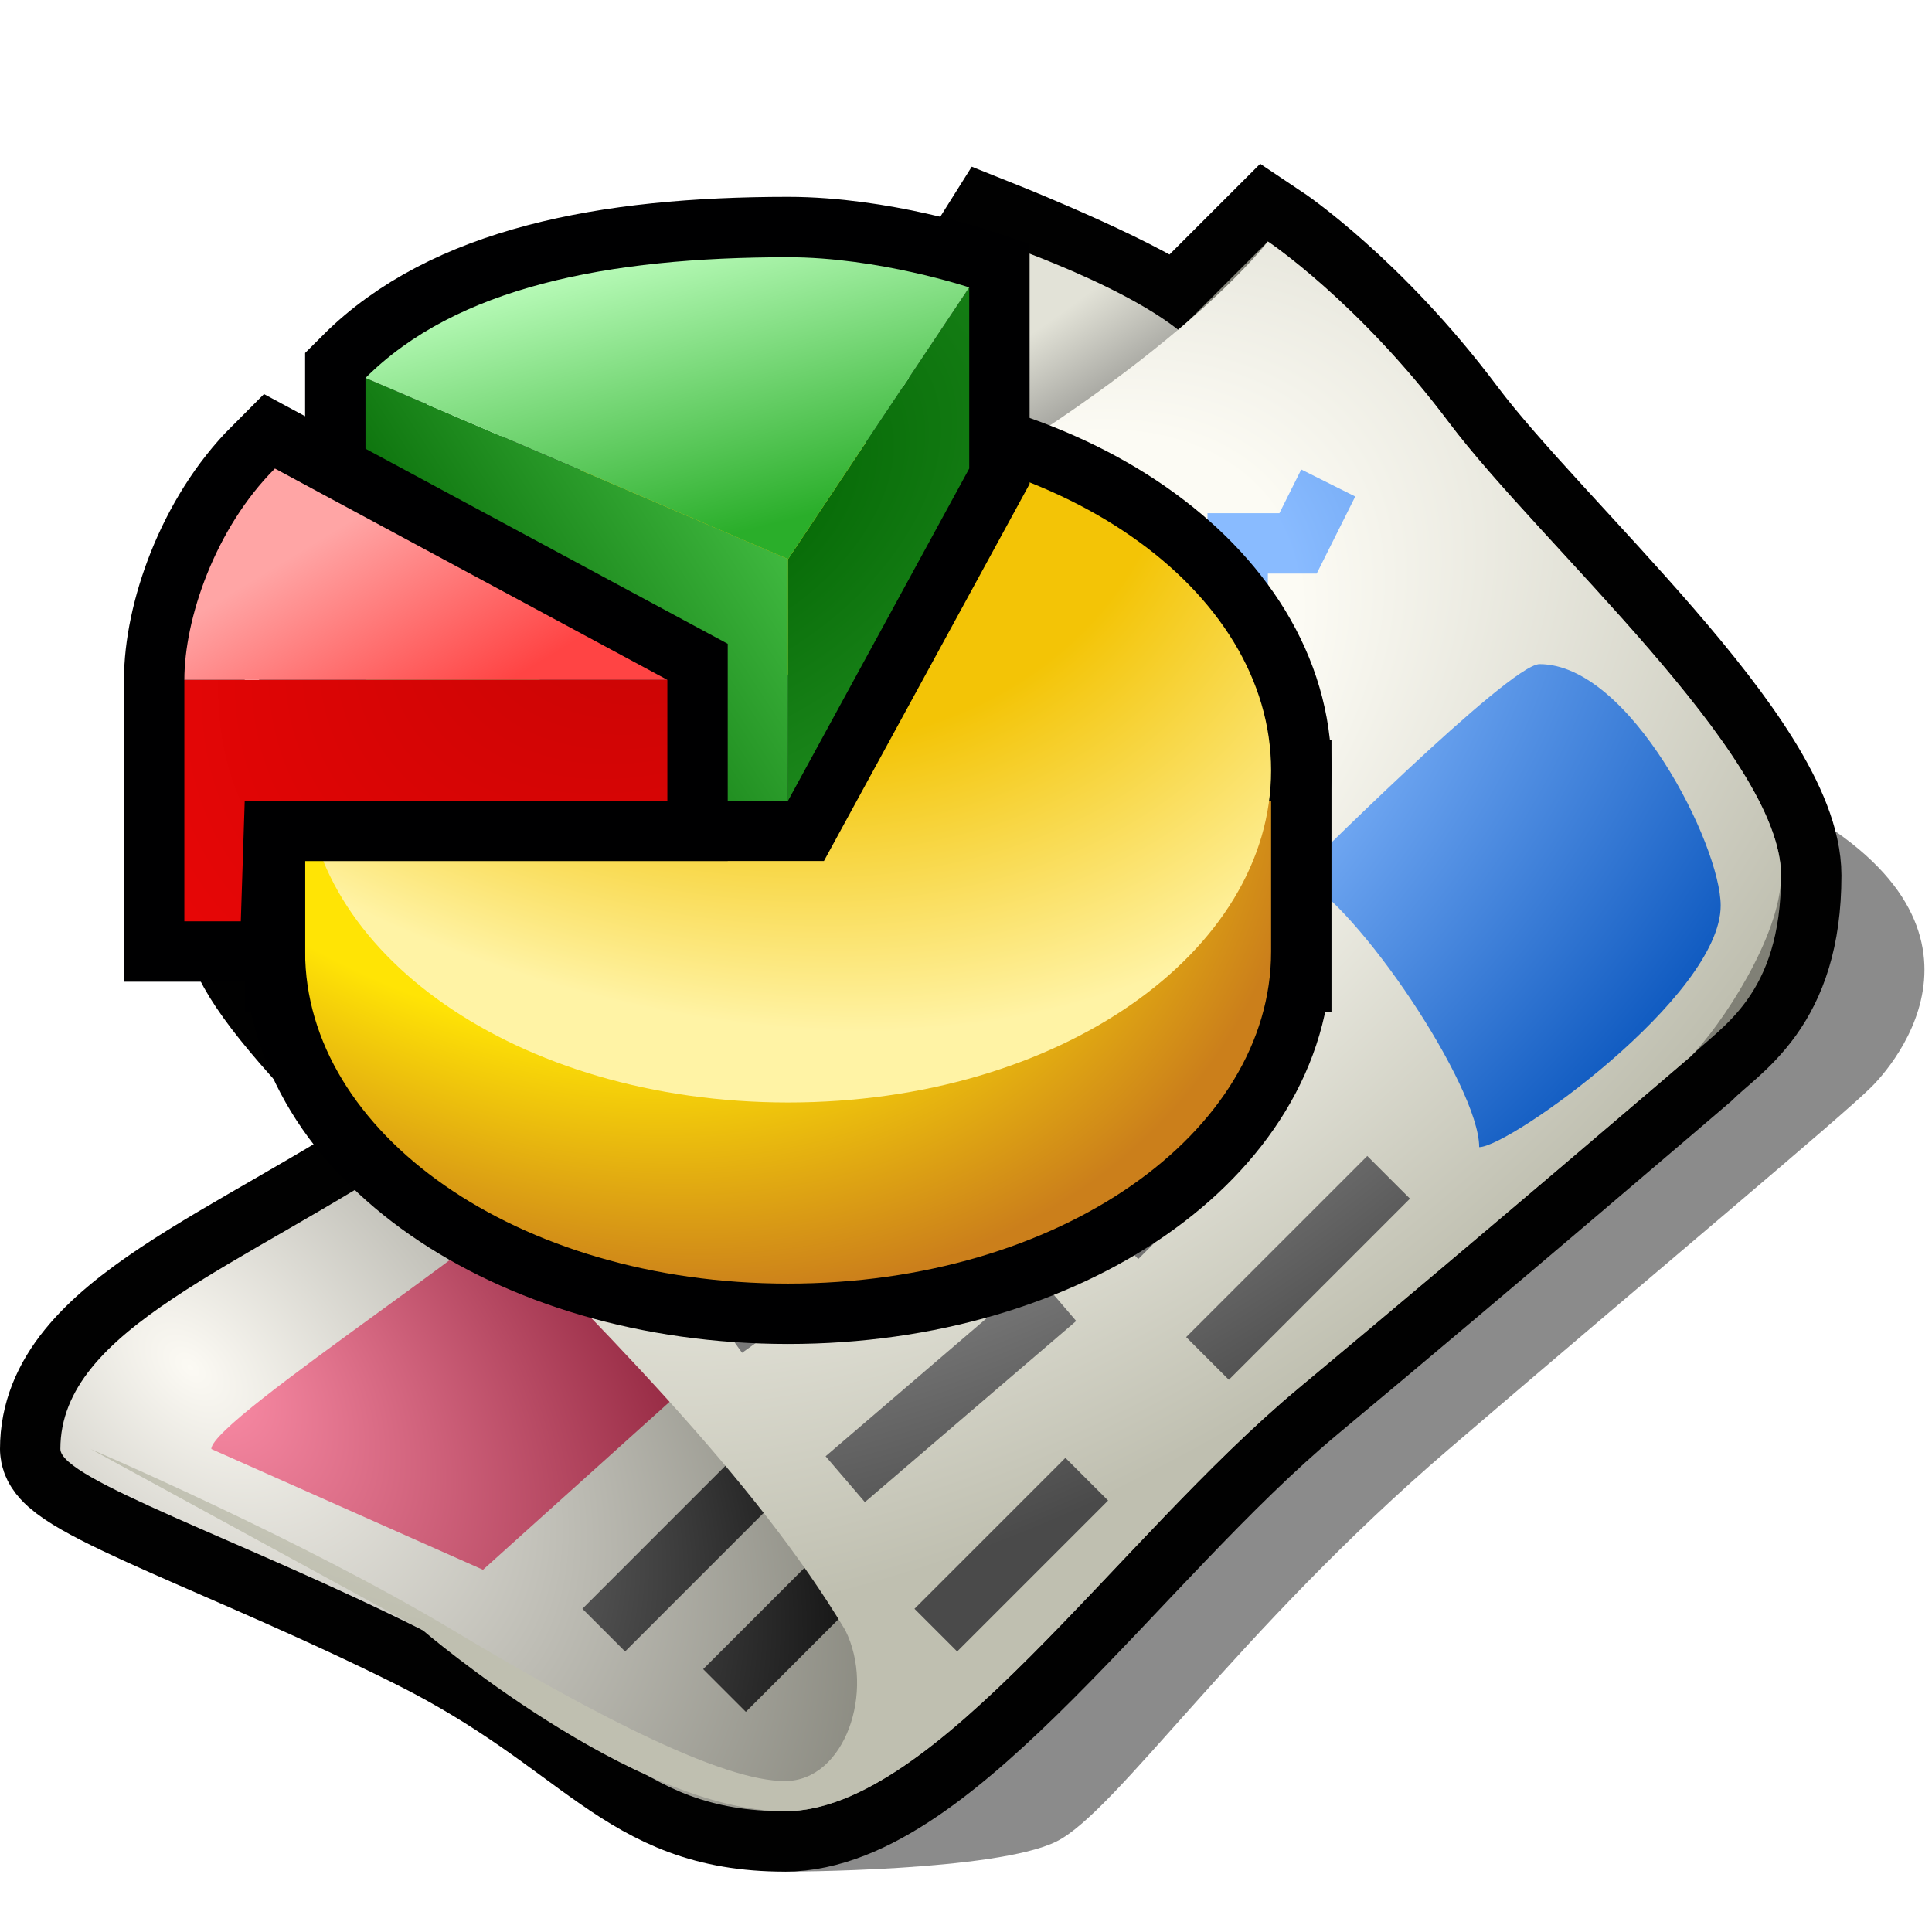 <?xml version="1.0" encoding="UTF-8" standalone="no"?>
<svg
   xmlns:dc="http://purl.org/dc/elements/1.1/"
   xmlns:cc="http://creativecommons.org/ns#"
   xmlns:rdf="http://www.w3.org/1999/02/22-rdf-syntax-ns#"
   xmlns:svg="http://www.w3.org/2000/svg"
   xmlns="http://www.w3.org/2000/svg"
   xmlns:xlink="http://www.w3.org/1999/xlink"
   xmlns:sodipodi="http://sodipodi.sourceforge.net/DTD/sodipodi-0.dtd"
   xmlns:inkscape="http://www.inkscape.org/namespaces/inkscape"
   version="1.1"
   width="64"
   height="64"
   color-interpolation="linearRGB"
   id="svg2"
   sodipodi:version="0.32"
   inkscape:version="0.46"
   sodipodi:docname="server-feed"
   inkscape:output_extension="org.inkscape.output.svg.inkscape">
  <defs
     id="defs74">
    <inkscape:perspective
       sodipodi:type="inkscape:persp3d"
       inkscape:vp_x="0 : 32 : 1"
       inkscape:vp_y="0 : 1000 : 0"
       inkscape:vp_z="64 : 32 : 1"
       inkscape:persp3d-origin="32 : 21.333333 : 1"
       id="perspective78" />
    <inkscape:perspective
       id="perspective2546"
       inkscape:persp3d-origin="32 : 21.333333 : 1"
       inkscape:vp_z="64 : 32 : 1"
       inkscape:vp_y="0 : 1000 : 0"
       inkscape:vp_x="0 : 32 : 1"
       sodipodi:type="inkscape:persp3d" />
    <radialGradient
       inkscape:collect="always"
       xlink:href="#radialGradient2571"
       id="radialGradient2613"
       gradientUnits="userSpaceOnUse"
       gradientTransform="matrix(0.369,0.287,-0.216,0.278,41.45,14.962)"
       cx="-24.298"
       cy="39.058"
       r="64"
       fx="-24.298"
       fy="39.058" />
    <radialGradient
       inkscape:collect="always"
       xlink:href="#radialGradient2576"
       id="radialGradient2615"
       gradientUnits="userSpaceOnUse"
       gradientTransform="matrix(0.437,0.323,-0.226,0.305,17.363,22.14)"
       cx="3.106"
       cy="-32.504"
       r="64"
       fx="3.106"
       fy="-32.504" />
    <radialGradient
       inkscape:collect="always"
       xlink:href="#linearGradient2582"
       id="radialGradient2619"
       gradientUnits="userSpaceOnUse"
       gradientTransform="matrix(0.475,-0.355,0.227,0.304,31.966,24.215)"
       cx="0"
       cy="0"
       r="64" />
    <radialGradient
       inkscape:collect="always"
       xlink:href="#linearGradient2598"
       id="radialGradient2623"
       gradientUnits="userSpaceOnUse"
       gradientTransform="matrix(0.475,-0.355,0.227,0.304,31.966,24.215)"
       cx="0"
       cy="0"
       r="64" />
    <linearGradient
       inkscape:collect="always"
       xlink:href="#linearGradient2592"
       id="linearGradient3395"
       x1="28.927"
       y1="26"
       x2="26.403"
       y2="16"
       gradientUnits="userSpaceOnUse" />
    <linearGradient
       inkscape:collect="always"
       xlink:href="#linearGradient2582"
       id="linearGradient3397"
       x1="20"
       y1="27"
       x2="30.704"
       y2="20"
       gradientUnits="userSpaceOnUse" />
  </defs>
  <sodipodi:namedview
     inkscape:window-height="667"
     inkscape:window-width="680"
     inkscape:pageshadow="2"
     inkscape:pageopacity="0.0"
     guidetolerance="10.0"
     gridtolerance="10.0"
     objecttolerance="10.0"
     borderopacity="1.0"
     bordercolor="#666666"
     pagecolor="#ffffff"
     id="base"
     showgrid="false"
     inkscape:zoom="7.28125"
     inkscape:cx="32"
     inkscape:cy="48.672961"
     inkscape:window-x="172"
     inkscape:window-y="242"
     inkscape:current-layer="svg2" />
  <g
     id="g4">
    <path
       style="fill:#010101; fill-opacity:0.455"
       d="M26 62C26 62 33 62 35 61C37 60 41 54 48 48C55 42 61 37 62 36C63 35 67 30 58 26H26V62z"
       id="path6" />
    <path
       style="fill:none; stroke:#010101; stroke-width:4"
       d="M2 48C2 49 8 51 14 54C20 57 21 60 26 60C31 60 37 51 43 46C49 41 56 35 56 35C57 34 59 33 59 29C59 25 51 18 48 14C45 10 42 8 42 8L39 11C38 10 33 8 33 8C33 8 28 16 22 20C16 24 8 26 8 28C8 31 7 31 14 38C8 42 2 44 2 48z"
       id="path8" />
    <radialGradient
       id="gradient0"
       gradientUnits="userSpaceOnUse"
       cx="0"
       cy="0"
       r="64"
       gradientTransform="matrix(0.2,-0.207,0.333,0.321,6.306,45.298)">
      <stop
         offset="0"
         stop-color="#fcfaf4"
         id="stop11" />
      <stop
         offset="1"
         stop-color="#808076"
         id="stop13" />
    </radialGradient>
    <path
       style="fill:url(#gradient0)"
       d="M2 48C2 49 8 51 14 54C20 57 21 60 26 60C31 60 37 51 43 46C49 41 56 35 56 35C57 34 59 33 59 29C59 25 51 18 48 14C45 10 42 8 42 8L39 11C38 10 33 8 33 8C33 8 28 16 22 20C16 24 8 26 8 28C8 31 7 31 14 38C8 42 2 44 2 48z"
       id="path15" />
    <radialGradient
       id="gradient1"
       gradientUnits="userSpaceOnUse"
       cx="0"
       cy="0"
       r="64"
       gradientTransform="matrix(0.2,-0.207,0.333,0.321,6.306,45.298)">
      <stop
         offset="0"
         stop-color="#ff90aa"
         id="stop18" />
      <stop
         offset="0.984"
         stop-color="#6d021b"
         id="stop20" />
    </radialGradient>
    <path
       style="fill:url(#gradient1)"
       d="M18 39C18 40 7 47 7 48L16 52L26 43C26 43 18 38 18 39z"
       id="path22" />
    <radialGradient
       id="gradient2"
       gradientUnits="userSpaceOnUse"
       cx="0"
       cy="0"
       r="64"
       gradientTransform="matrix(0.2,-0.207,0.333,0.321,6.306,45.298)">
      <stop
         offset="0"
         stop-color="#acacac"
         id="stop25" />
      <stop
         offset="1"
         stop-color="#010101"
         id="stop27" />
    </radialGradient>
    <path
       style="fill:none; stroke:url(#gradient2); stroke-width:2"
       d="M28 46L20 54            M31 49L24 56"
       id="path29" />
    <radialGradient
       id="gradient3"
       gradientUnits="userSpaceOnUse"
       cx="0"
       cy="0"
       r="64"
       gradientTransform="matrix(0.361,-0.208,0.045,0.078,31.042,10.754)">
      <stop
         offset="0.329"
         stop-color="#e2e2d7"
         id="stop32" />
      <stop
         offset="1"
         stop-color="#949490"
         id="stop34" />
    </radialGradient>
    <path
       style="fill:url(#gradient3)"
       d="M8 28C8 25.91 16 24 22 20C28 16 33 8 33 8C33 8 39 10 40 12C41 14 45 11 48 14L14 38C7 31 8 31 8 28z"
       id="path36" />
    <radialGradient
       id="gradient4"
       gradientUnits="userSpaceOnUse"
       cx="0"
       cy="0"
       r="64"
       gradientTransform="matrix(0.475,-0.355,0.227,0.304,31.966,24.215)">
      <stop
         offset="0.329"
         stop-color="#fcfbf4"
         id="stop39" />
      <stop
         offset="1"
         stop-color="#bfbfb0"
         id="stop41" />
    </radialGradient>
    <path
       style="fill:url(#gradient4)"
       d="M8 28C10 28 21 22 30 17C39 12 42 8 42 8C42 8 45 10 48 14C51 18 59 25 59 29C59 31 57 34 56 35C56 35 49 41 43 46C37 51 31 60 26 60C21 60 14 54 14 54L3 48C3 48 10 51 15 54C20 57 24 59 26 59C28 59 29 56 28 54C25 49 20 44 14 38C7 31 8 31 8 28z"
       id="path43" />
    <radialGradient
       id="gradient5"
       gradientUnits="userSpaceOnUse"
       cx="0"
       cy="0"
       r="64"
       gradientTransform="matrix(0.475,-0.355,0.227,0.304,31.966,24.215)">
      <stop
         offset="0.329"
         stop-color="#acacac"
         id="stop46" />
      <stop
         offset="1"
         stop-color="#4a4a4a"
         id="stop48" />
    </radialGradient>
    <path
       style="fill:none; stroke:url(#gradient5); stroke-width:2"
       d="M41 31L34 37            M41 37L37 41            M31 39L24 44            M46 39L40 45            M35 43L28 49            M36 49L31 54"
       id="path50" />
    <radialGradient
       id="gradient6"
       gradientUnits="userSpaceOnUse"
       cx="0"
       cy="0"
       r="64"
       gradientTransform="matrix(0.475,-0.355,0.227,0.304,31.966,24.215)">
      <stop
         offset="0.329"
         stop-color="#89bbff"
         id="stop53" />
      <stop
         offset="1"
         stop-color="#0552bb"
         id="stop55" />
    </radialGradient>
    <path
       style="fill:none; stroke:url(#gradient6); stroke-width:2"
       d="M15 34H18L19 31H22L23 29            M44 16L43 18H41V20H39"
       id="path57" />
    <radialGradient
       id="gradient7"
       gradientUnits="userSpaceOnUse"
       cx="0"
       cy="0"
       r="64"
       gradientTransform="matrix(0.475,-0.355,0.227,0.304,31.966,24.215)">
      <stop
         offset="0.329"
         stop-color="#acacac"
         id="stop60" />
      <stop
         offset="1"
         stop-color="#4a4a4a"
         id="stop62" />
    </radialGradient>
    <path
       style="fill:url(#gradient7)"
       d="M28 31C28 30 25 26 24 26C25 25 34 20 35 20C36 20 38 23 38 24C38 25 29 31 28 31z"
       id="path64" />
    <radialGradient
       id="gradient8"
       gradientUnits="userSpaceOnUse"
       cx="0"
       cy="0"
       r="64"
       gradientTransform="matrix(0.475,-0.355,0.227,0.304,31.966,24.215)">
      <stop
         offset="0.329"
         stop-color="#89bbff"
         id="stop67" />
      <stop
         offset="1"
         stop-color="#0552bb"
         id="stop69" />
    </radialGradient>
    <path
       style="fill:url(#gradient8)"
       d="M43 29C45 30 49 36 49 38C50 38 57 33 57 30C57 28 54 22 51 22C50 22 43 29 43 29z"
       id="path71" />
  </g>
  <g
     id="g2453"
     transform="translate(0.107,4.521)">
    <radialGradient
       gradientTransform="matrix(0.571,0,0,0.333,26,35)"
       r="64"
       cy="0"
       cx="0"
       gradientUnits="userSpaceOnUse"
       id="radialGradient2552">
      <stop
         id="stop2460"
         stop-color="#896eff"
         offset="0.486" />
      <stop
         id="stop2462"
         stop-color="#c0d5ff"
         offset="1" />
    </radialGradient>
    <linearGradient
       y2="34.32"
       x2="119.92"
       y1="-23.42"
       x1="105.45"
       gradientUnits="userSpaceOnUse"
       id="linearGradient2558">
      <stop
         id="stop2469"
         stop-color="#a5b1ff"
         offset="0" />
      <stop
         id="stop2471"
         stop-color="#eaf1ff"
         offset="0.737" />
      <stop
         id="stop2473"
         stop-color="#b3b8ff"
         offset="1" />
    </linearGradient>
    <radialGradient
       gradientTransform="matrix(0.571,0,0,0.333,26,35)"
       r="64"
       cy="0"
       cx="0"
       gradientUnits="userSpaceOnUse"
       id="radialGradient2564">
      <stop
         id="stop2478"
         stop-color="#896eff"
         offset="0.486" />
      <stop
         id="stop2480"
         stop-color="#c0d5ff"
         offset="1" />
    </radialGradient>
    <path
       id="path2484"
       transform="translate(-8,-6)"
       d="M 50,28 L 50,33 L 18,33 L 18,28 L 50,28 z M 50,33 C 50,39 43,44 34,44 C 25,44 18,39 18,33 C 18,27 25,22 34,22 C 43,22 50,27 50,33 z"
       style="fill:none;stroke:#000001;stroke-width:4" />
    <path
       id="path2486"
       transform="translate(-8,-12)"
       d="M 50,33 C 50,39 43,44 34,44 C 25,44 18,39 18,33 C 18,27 25,22 34,22 C 43,22 50,27 50,33 z"
       style="fill:none;stroke:#000001;stroke-width:4" />
    <radialGradient
       gradientTransform="matrix(0.437,0.117,-0.117,0.437,26.217,18.76)"
       r="64"
       cy="0"
       cx="0"
       gradientUnits="userSpaceOnUse"
       id="radialGradient2571">
      <stop
         id="stop2489"
         stop-color="#ffe405"
         offset="0.663" />
      <stop
         id="stop2491"
         stop-color="#cb7f1b"
         offset="1" />
    </radialGradient>
    <path
       id="path2493"
       transform="translate(-8,-6)"
       d="M 50,28 L 50,33 L 18,33 L 18,28 L 50,28 z M 50,33 C 50,39 43,44 34,44 C 25,44 18,39 18,33 C 18,27 25,22 34,22 C 43,22 50,27 50,33 z"
       style="fill:url(#radialGradient2613);fill-opacity:1" />
    <radialGradient
       gradientTransform="matrix(0.432,0.301,-0.243,0.348,28.079,12.912)"
       r="64"
       cy="0"
       cx="0"
       gradientUnits="userSpaceOnUse"
       id="radialGradient2576">
      <stop
         id="stop2496"
         stop-color="#f3c406"
         offset="0.67" />
      <stop
         id="stop2498"
         stop-color="#fff3a5"
         offset="1" />
    </radialGradient>
    <path
       id="path2500"
       transform="translate(-8,-12)"
       d="M 50,33 C 50,39 43,44 34,44 C 25,44 18,39 18,33 C 18,27 25,22 34,22 C 43,22 50,27 50,33 z"
       style="fill:url(#radialGradient2615);fill-opacity:1" />
    <path
       id="path2502"
       transform="translate(-8,-12)"
       d="M 34,34 L 40,23 L 40,17 C 40,17 37,16 34,16 C 28,16 23,17 20,20 L 20,34 L 34,34 z"
       style="fill:none;stroke:#000001;stroke-width:4" />
    <linearGradient
       y2="21.43"
       x2="29"
       y1="28.07"
       x1="21.52"
       gradientUnits="userSpaceOnUse"
       id="linearGradient2582">
      <stop
         id="stop2505"
         stop-color="#026402"
         offset="0" />
      <stop
         id="stop2507"
         stop-color="#42bc42"
         offset="1" />
    </linearGradient>
    <path
       id="path2509"
       transform="translate(-8,-12)"
       d="M 34,26 L 20,20 L 20,34 L 34,34 L 34,26 z"
       style="fill:url(#linearGradient3397);fill-opacity:1" />
    <linearGradient
       y2="18.16"
       x2="38.58"
       y1="32.16"
       x1="34.58"
       gradientUnits="userSpaceOnUse"
       id="linearGradient2587">
      <stop
         id="stop2512"
         stop-color="#1e591e"
         offset="0" />
      <stop
         id="stop2514"
         stop-color="#339933"
         offset="1" />
    </linearGradient>
    <path
       id="path2516"
       transform="translate(-8,-12)"
       d="M 34,34 L 40,23 L 40,17 L 34,26 L 34,34 z"
       style="fill:url(#radialGradient2619);fill-opacity:1.0" />
    <linearGradient
       y2="16.7"
       x2="28.02"
       y1="27.57"
       x1="30.36"
       gradientUnits="userSpaceOnUse"
       id="linearGradient2592">
      <stop
         id="stop2519"
         stop-color="#2aae2a"
         offset="0" />
      <stop
         id="stop2521"
         stop-color="#c0ffc0"
         offset="1" />
    </linearGradient>
    <path
       id="path2523"
       transform="translate(-8,-12)"
       d="M 34,26 L 40,17 C 40,17 37,16 34,16 C 28,16 23,17 20,20 L 34,26 z"
       style="fill:url(#linearGradient3395);fill-opacity:1" />
    <path
       id="path2525"
       transform="translate(-8,-12)"
       d="M 17,23 C 15,25 14,28 14,30 L 14,38 L 16,38 L 16,34 L 30,34 L 30,30 L 17,23 z"
       style="fill:none;stroke:#000001;stroke-width:4" />
    <linearGradient
       y2="28.83"
       x2="16.93"
       y1="37.67"
       x1="19.01"
       gradientUnits="userSpaceOnUse"
       id="linearGradient2598">
      <stop
         id="stop2528"
         stop-color="#c20505"
         offset="0" />
      <stop
         id="stop2530"
         stop-color="#ff0606"
         offset="1" />
    </linearGradient>
    <path
       id="path2532"
       transform="translate(-8,-12)"
       d="M 14,30 L 14,38 L 15.87,38 L 16,34 L 30,34 L 30,30 L 14,30 z"
       style="fill:url(#radialGradient2623);fill-opacity:1.0" />
    <linearGradient
       y2="28.36"
       x2="13.49"
       y1="34.58"
       x1="17.25"
       gradientUnits="userSpaceOnUse"
       id="gradient9">
      <stop
         id="stop2535"
         stop-color="#ff4444"
         offset="0" />
      <stop
         id="stop2537"
         stop-color="#ffa5a5"
         offset="1" />
    </linearGradient>
    <path
       id="path2539"
       transform="translate(-8,-12)"
       d="M 17,23 C 15,25 14,28 14,30 L 30,30 L 17,23 z"
       style="fill:url(#gradient9)" />
  </g>
</svg>
